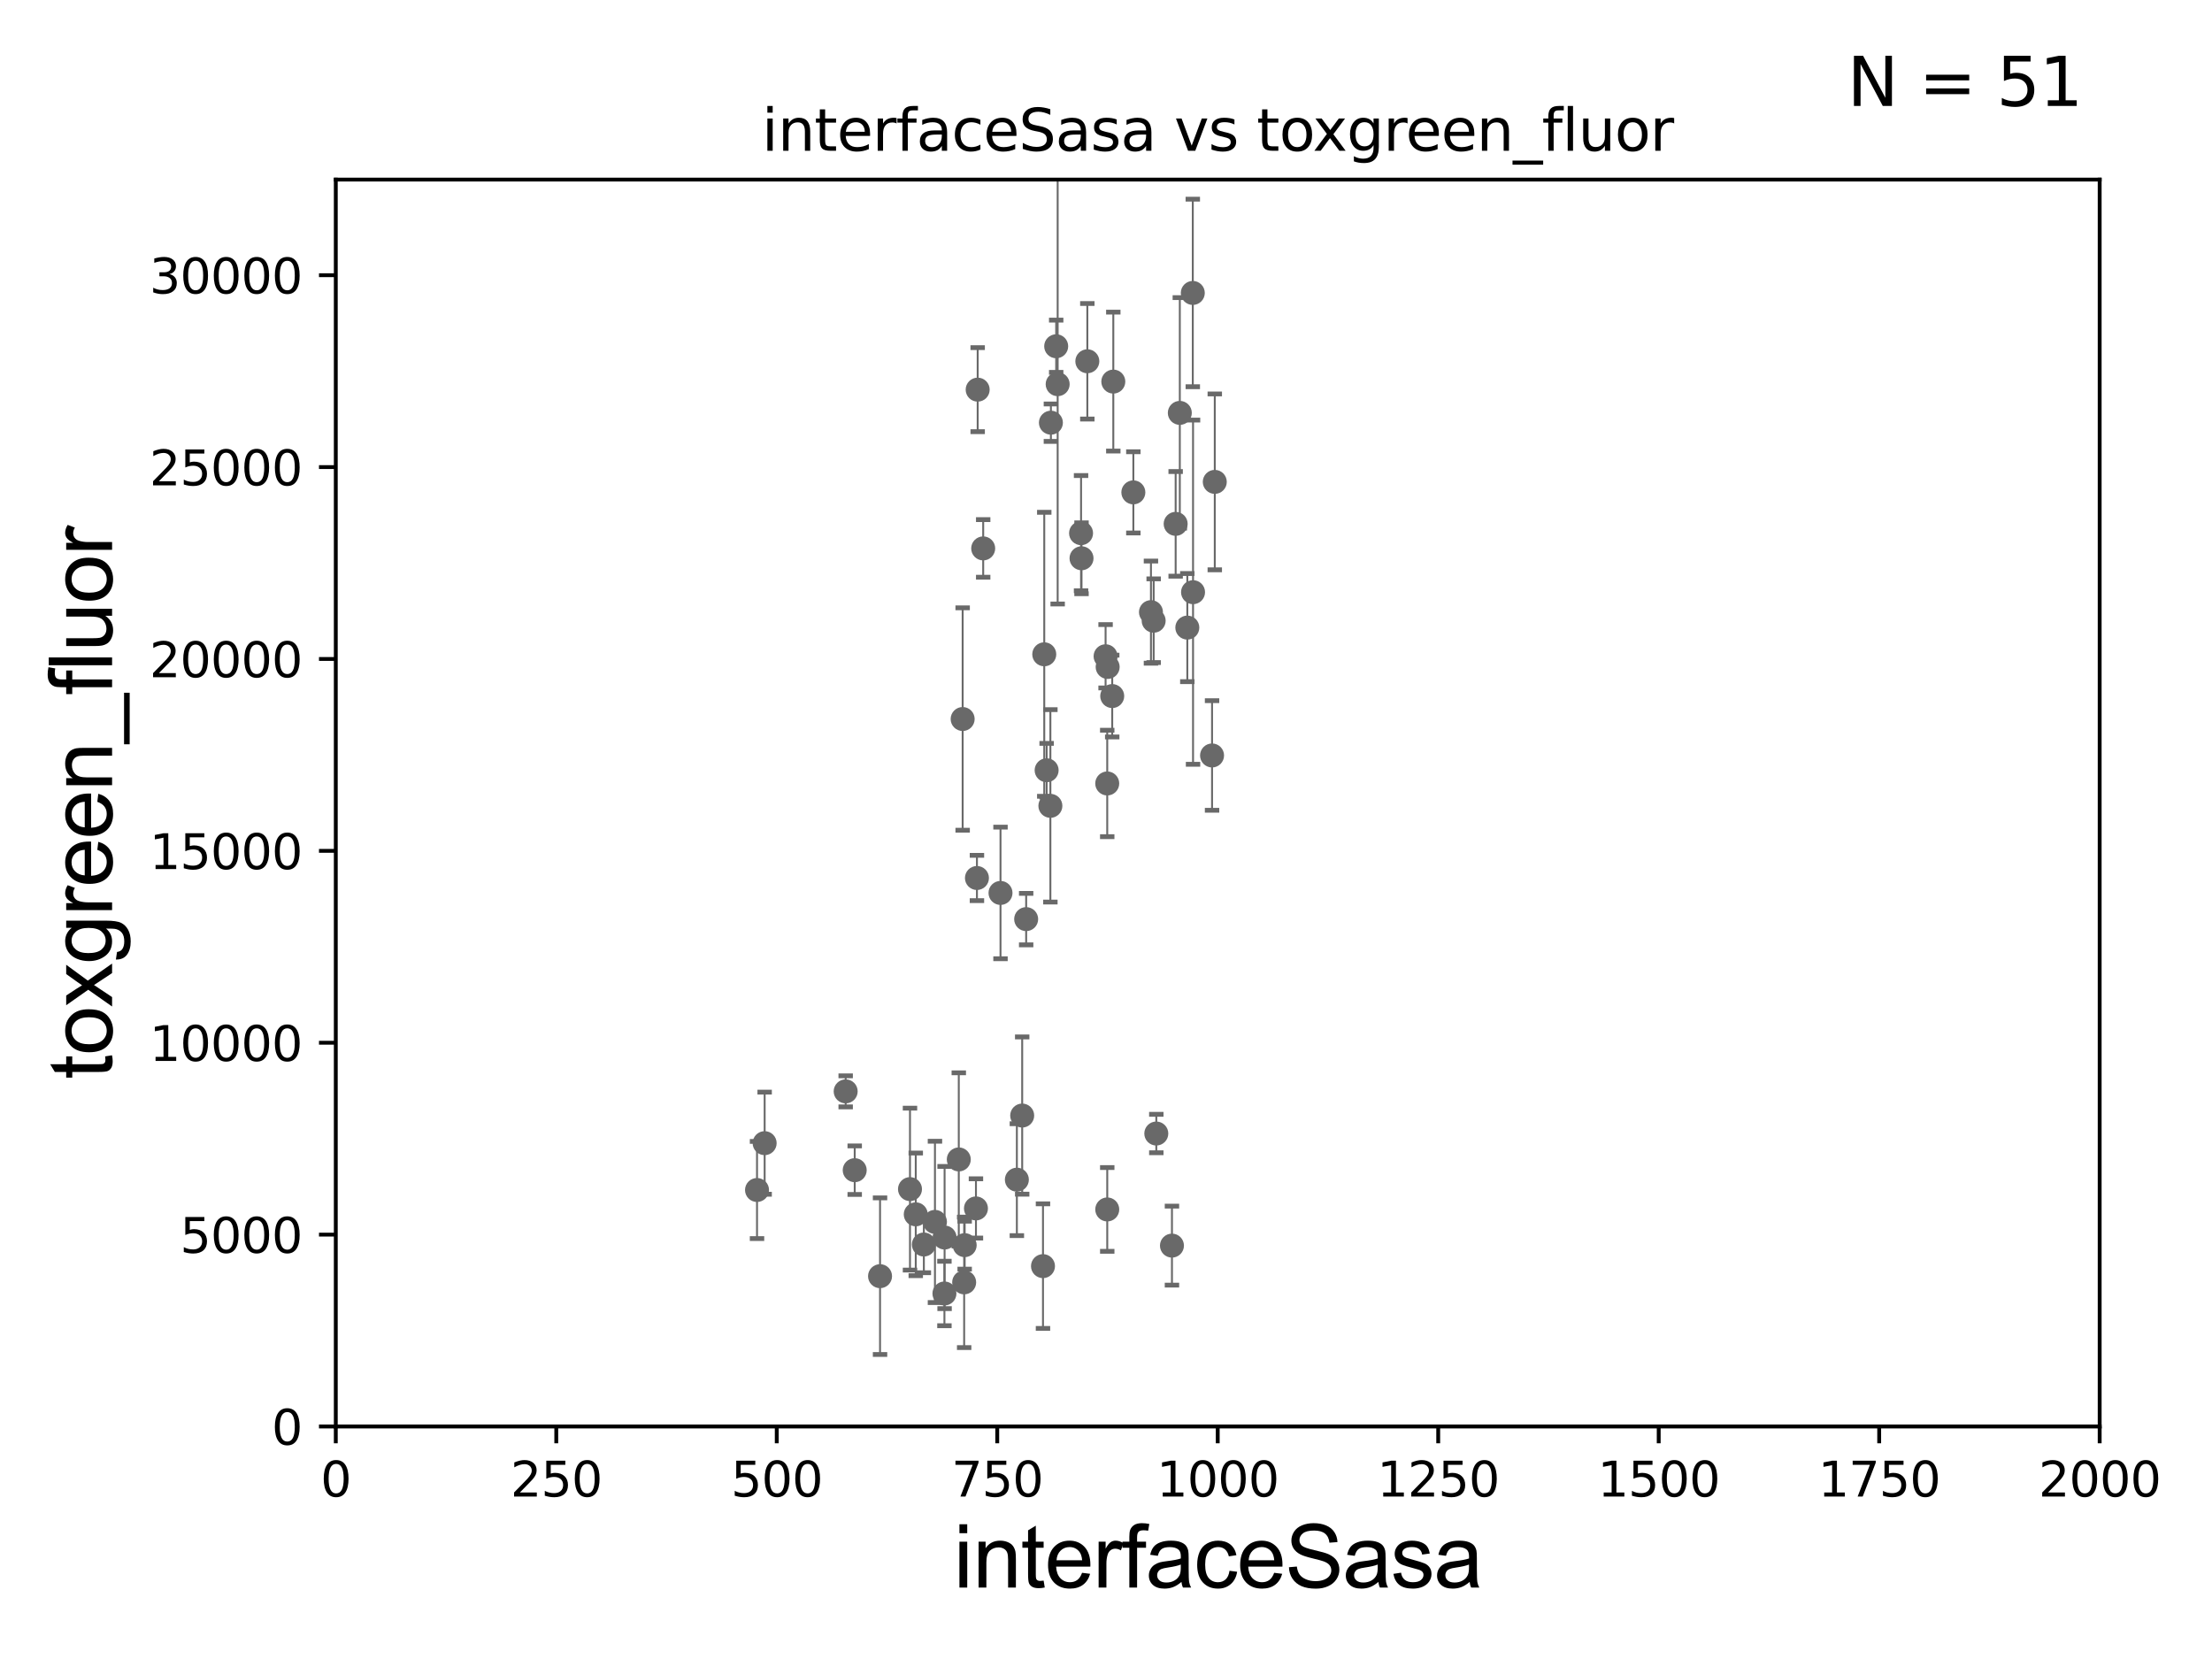 <?xml version="1.0" encoding="utf-8" standalone="no"?>
<!DOCTYPE svg PUBLIC "-//W3C//DTD SVG 1.1//EN"
  "http://www.w3.org/Graphics/SVG/1.1/DTD/svg11.dtd">
<svg xmlns:xlink="http://www.w3.org/1999/xlink" width="460.8pt" height="345.6pt" viewBox="0 0 460.8 345.6" xmlns="http://www.w3.org/2000/svg" version="1.1">
 <defs>
  <style type="text/css">*{stroke-linejoin: round; stroke-linecap: butt}</style>
 </defs>
 <g id="figure_1">
  <g id="patch_1">
   <path d="M 0 345.6 
L 460.8 345.6 
L 460.8 0 
L 0 0 
z
" style="fill: #ffffff"/>
  </g>
  <g id="axes_1">
   <g id="patch_2">
    <path d="M 69.95 297.16 
L 437.4 297.16 
L 437.4 37.411 
L 69.95 37.411 
z
" style="fill: #ffffff"/>
   </g>
   <g id="PathCollection_1">
    <defs>
     <path id="m5db379b0b8" d="M 0 1.118 
C 0.297 1.118 0.581 1 0.791 0.791 
C 1 0.581 1.118 0.297 1.118 0 
C 1.118 -0.297 1 -0.581 0.791 -0.791 
C 0.581 -1 0.297 -1.118 0 -1.118 
C -0.297 -1.118 -0.581 -1 -0.791 -0.791 
C -1 -0.581 -1.118 -0.297 -1.118 0 
C -1.118 0.297 -1 0.581 -0.791 0.791 
C -0.581 1 -0.297 1.118 0 1.118 
z
" style="stroke: #696969"/>
    </defs>
    <g clip-path="url(#pa95c0fb3f4)">
     <use xlink:href="#m5db379b0b8" x="248.533" y="123.364" style="fill: #696969; stroke: #696969"/>
     <use xlink:href="#m5db379b0b8" x="230.656" y="163.209" style="fill: #696969; stroke: #696969"/>
     <use xlink:href="#m5db379b0b8" x="230.66" y="251.949" style="fill: #696969; stroke: #696969"/>
     <use xlink:href="#m5db379b0b8" x="240.879" y="236.135" style="fill: #696969; stroke: #696969"/>
     <use xlink:href="#m5db379b0b8" x="244.14" y="259.484" style="fill: #696969; stroke: #696969"/>
     <use xlink:href="#m5db379b0b8" x="157.701" y="247.898" style="fill: #696969; stroke: #696969"/>
     <use xlink:href="#m5db379b0b8" x="217.274" y="263.759" style="fill: #696969; stroke: #696969"/>
     <use xlink:href="#m5db379b0b8" x="203.309" y="251.738" style="fill: #696969; stroke: #696969"/>
     <use xlink:href="#m5db379b0b8" x="225.301" y="116.298" style="fill: #696969; stroke: #696969"/>
     <use xlink:href="#m5db379b0b8" x="200.852" y="267.138" style="fill: #696969; stroke: #696969"/>
     <use xlink:href="#m5db379b0b8" x="200.959" y="259.387" style="fill: #696969; stroke: #696969"/>
     <use xlink:href="#m5db379b0b8" x="203.667" y="81.17" style="fill: #696969; stroke: #696969"/>
     <use xlink:href="#m5db379b0b8" x="203.514" y="182.903" style="fill: #696969; stroke: #696969"/>
     <use xlink:href="#m5db379b0b8" x="239.765" y="127.518" style="fill: #696969; stroke: #696969"/>
     <use xlink:href="#m5db379b0b8" x="211.832" y="245.747" style="fill: #696969; stroke: #696969"/>
     <use xlink:href="#m5db379b0b8" x="196.742" y="269.457" style="fill: #696969; stroke: #696969"/>
     <use xlink:href="#m5db379b0b8" x="189.568" y="247.715" style="fill: #696969; stroke: #696969"/>
     <use xlink:href="#m5db379b0b8" x="199.733" y="241.531" style="fill: #696969; stroke: #696969"/>
     <use xlink:href="#m5db379b0b8" x="176.169" y="227.352" style="fill: #696969; stroke: #696969"/>
     <use xlink:href="#m5db379b0b8" x="196.775" y="257.799" style="fill: #696969; stroke: #696969"/>
     <use xlink:href="#m5db379b0b8" x="178.052" y="243.772" style="fill: #696969; stroke: #696969"/>
     <use xlink:href="#m5db379b0b8" x="190.769" y="252.97" style="fill: #696969; stroke: #696969"/>
     <use xlink:href="#m5db379b0b8" x="194.769" y="254.54" style="fill: #696969; stroke: #696969"/>
     <use xlink:href="#m5db379b0b8" x="192.456" y="259.255" style="fill: #696969; stroke: #696969"/>
     <use xlink:href="#m5db379b0b8" x="183.329" y="265.851" style="fill: #696969; stroke: #696969"/>
     <use xlink:href="#m5db379b0b8" x="200.538" y="149.784" style="fill: #696969; stroke: #696969"/>
     <use xlink:href="#m5db379b0b8" x="212.941" y="232.39" style="fill: #696969; stroke: #696969"/>
     <use xlink:href="#m5db379b0b8" x="253.061" y="100.384" style="fill: #696969; stroke: #696969"/>
     <use xlink:href="#m5db379b0b8" x="248.481" y="61.025" style="fill: #696969; stroke: #696969"/>
     <use xlink:href="#m5db379b0b8" x="244.911" y="109.13" style="fill: #696969; stroke: #696969"/>
     <use xlink:href="#m5db379b0b8" x="252.494" y="157.377" style="fill: #696969; stroke: #696969"/>
     <use xlink:href="#m5db379b0b8" x="230.314" y="136.713" style="fill: #696969; stroke: #696969"/>
     <use xlink:href="#m5db379b0b8" x="208.424" y="186.015" style="fill: #696969; stroke: #696969"/>
     <use xlink:href="#m5db379b0b8" x="236.098" y="102.569" style="fill: #696969; stroke: #696969"/>
     <use xlink:href="#m5db379b0b8" x="217.538" y="136.304" style="fill: #696969; stroke: #696969"/>
     <use xlink:href="#m5db379b0b8" x="213.768" y="191.469" style="fill: #696969; stroke: #696969"/>
     <use xlink:href="#m5db379b0b8" x="245.777" y="86.012" style="fill: #696969; stroke: #696969"/>
     <use xlink:href="#m5db379b0b8" x="231.696" y="145.002" style="fill: #696969; stroke: #696969"/>
     <use xlink:href="#m5db379b0b8" x="225.205" y="111.069" style="fill: #696969; stroke: #696969"/>
     <use xlink:href="#m5db379b0b8" x="230.746" y="138.941" style="fill: #696969; stroke: #696969"/>
     <use xlink:href="#m5db379b0b8" x="220.024" y="72.132" style="fill: #696969; stroke: #696969"/>
     <use xlink:href="#m5db379b0b8" x="240.329" y="129.307" style="fill: #696969; stroke: #696969"/>
     <use xlink:href="#m5db379b0b8" x="247.34" y="130.739" style="fill: #696969; stroke: #696969"/>
     <use xlink:href="#m5db379b0b8" x="204.817" y="114.242" style="fill: #696969; stroke: #696969"/>
     <use xlink:href="#m5db379b0b8" x="226.511" y="75.259" style="fill: #696969; stroke: #696969"/>
     <use xlink:href="#m5db379b0b8" x="220.331" y="80.034" style="fill: #696969; stroke: #696969"/>
     <use xlink:href="#m5db379b0b8" x="218.922" y="88.052" style="fill: #696969; stroke: #696969"/>
     <use xlink:href="#m5db379b0b8" x="218.813" y="167.873" style="fill: #696969; stroke: #696969"/>
     <use xlink:href="#m5db379b0b8" x="218.032" y="160.457" style="fill: #696969; stroke: #696969"/>
     <use xlink:href="#m5db379b0b8" x="231.922" y="79.492" style="fill: #696969; stroke: #696969"/>
     <use xlink:href="#m5db379b0b8" x="159.29" y="238.142" style="fill: #696969; stroke: #696969"/>
    </g>
   </g>
   <g id="matplotlib.axis_1">
    <g id="xtick_1">
     <g id="line2d_1">
      <defs>
       <path id="ma29df15712" d="M 0 0 
L 0 3.5 
" style="stroke: #000000; stroke-width: 0.8"/>
      </defs>
      <g>
       <use xlink:href="#ma29df15712" x="69.95" y="297.16" style="stroke: #000000; stroke-width: 0.8"/>
      </g>
     </g>
     <g id="text_1">
      <!-- 0 -->
      <g transform="translate(66.769 311.758)scale(0.1 -0.1)">
       <defs>
        <path id="DejaVuSans-30" d="M 2034 4250 
Q 1547 4250 1301 3770 
Q 1056 3291 1056 2328 
Q 1056 1369 1301 889 
Q 1547 409 2034 409 
Q 2525 409 2770 889 
Q 3016 1369 3016 2328 
Q 3016 3291 2770 3770 
Q 2525 4250 2034 4250 
z
M 2034 4750 
Q 2819 4750 3233 4129 
Q 3647 3509 3647 2328 
Q 3647 1150 3233 529 
Q 2819 -91 2034 -91 
Q 1250 -91 836 529 
Q 422 1150 422 2328 
Q 422 3509 836 4129 
Q 1250 4750 2034 4750 
z
" transform="scale(0.016)"/>
       </defs>
       <use xlink:href="#DejaVuSans-30"/>
      </g>
     </g>
    </g>
    <g id="xtick_2">
     <g id="line2d_2">
      <g>
       <use xlink:href="#ma29df15712" x="115.881" y="297.16" style="stroke: #000000; stroke-width: 0.8"/>
      </g>
     </g>
     <g id="text_2">
      <!-- 250 -->
      <g transform="translate(106.338 311.758)scale(0.1 -0.1)">
       <defs>
        <path id="DejaVuSans-32" d="M 1228 531 
L 3431 531 
L 3431 0 
L 469 0 
L 469 531 
Q 828 903 1448 1529 
Q 2069 2156 2228 2338 
Q 2531 2678 2651 2914 
Q 2772 3150 2772 3378 
Q 2772 3750 2511 3984 
Q 2250 4219 1831 4219 
Q 1534 4219 1204 4116 
Q 875 4013 500 3803 
L 500 4441 
Q 881 4594 1212 4672 
Q 1544 4750 1819 4750 
Q 2544 4750 2975 4387 
Q 3406 4025 3406 3419 
Q 3406 3131 3298 2873 
Q 3191 2616 2906 2266 
Q 2828 2175 2409 1742 
Q 1991 1309 1228 531 
z
" transform="scale(0.016)"/>
        <path id="DejaVuSans-35" d="M 691 4666 
L 3169 4666 
L 3169 4134 
L 1269 4134 
L 1269 2991 
Q 1406 3038 1543 3061 
Q 1681 3084 1819 3084 
Q 2600 3084 3056 2656 
Q 3513 2228 3513 1497 
Q 3513 744 3044 326 
Q 2575 -91 1722 -91 
Q 1428 -91 1123 -41 
Q 819 9 494 109 
L 494 744 
Q 775 591 1075 516 
Q 1375 441 1709 441 
Q 2250 441 2565 725 
Q 2881 1009 2881 1497 
Q 2881 1984 2565 2268 
Q 2250 2553 1709 2553 
Q 1456 2553 1204 2497 
Q 953 2441 691 2322 
L 691 4666 
z
" transform="scale(0.016)"/>
       </defs>
       <use xlink:href="#DejaVuSans-32"/>
       <use xlink:href="#DejaVuSans-35" x="63.623"/>
       <use xlink:href="#DejaVuSans-30" x="127.246"/>
      </g>
     </g>
    </g>
    <g id="xtick_3">
     <g id="line2d_3">
      <g>
       <use xlink:href="#ma29df15712" x="161.812" y="297.16" style="stroke: #000000; stroke-width: 0.8"/>
      </g>
     </g>
     <g id="text_3">
      <!-- 500 -->
      <g transform="translate(152.269 311.758)scale(0.1 -0.1)">
       <use xlink:href="#DejaVuSans-35"/>
       <use xlink:href="#DejaVuSans-30" x="63.623"/>
       <use xlink:href="#DejaVuSans-30" x="127.246"/>
      </g>
     </g>
    </g>
    <g id="xtick_4">
     <g id="line2d_4">
      <g>
       <use xlink:href="#ma29df15712" x="207.744" y="297.16" style="stroke: #000000; stroke-width: 0.8"/>
      </g>
     </g>
     <g id="text_4">
      <!-- 750 -->
      <g transform="translate(198.2 311.758)scale(0.1 -0.1)">
       <defs>
        <path id="DejaVuSans-37" d="M 525 4666 
L 3525 4666 
L 3525 4397 
L 1831 0 
L 1172 0 
L 2766 4134 
L 525 4134 
L 525 4666 
z
" transform="scale(0.016)"/>
       </defs>
       <use xlink:href="#DejaVuSans-37"/>
       <use xlink:href="#DejaVuSans-35" x="63.623"/>
       <use xlink:href="#DejaVuSans-30" x="127.246"/>
      </g>
     </g>
    </g>
    <g id="xtick_5">
     <g id="line2d_5">
      <g>
       <use xlink:href="#ma29df15712" x="253.675" y="297.16" style="stroke: #000000; stroke-width: 0.8"/>
      </g>
     </g>
     <g id="text_5">
      <!-- 1000 -->
      <g transform="translate(240.95 311.758)scale(0.1 -0.1)">
       <defs>
        <path id="DejaVuSans-31" d="M 794 531 
L 1825 531 
L 1825 4091 
L 703 3866 
L 703 4441 
L 1819 4666 
L 2450 4666 
L 2450 531 
L 3481 531 
L 3481 0 
L 794 0 
L 794 531 
z
" transform="scale(0.016)"/>
       </defs>
       <use xlink:href="#DejaVuSans-31"/>
       <use xlink:href="#DejaVuSans-30" x="63.623"/>
       <use xlink:href="#DejaVuSans-30" x="127.246"/>
       <use xlink:href="#DejaVuSans-30" x="190.869"/>
      </g>
     </g>
    </g>
    <g id="xtick_6">
     <g id="line2d_6">
      <g>
       <use xlink:href="#ma29df15712" x="299.606" y="297.16" style="stroke: #000000; stroke-width: 0.8"/>
      </g>
     </g>
     <g id="text_6">
      <!-- 1250 -->
      <g transform="translate(286.881 311.758)scale(0.1 -0.1)">
       <use xlink:href="#DejaVuSans-31"/>
       <use xlink:href="#DejaVuSans-32" x="63.623"/>
       <use xlink:href="#DejaVuSans-35" x="127.246"/>
       <use xlink:href="#DejaVuSans-30" x="190.869"/>
      </g>
     </g>
    </g>
    <g id="xtick_7">
     <g id="line2d_7">
      <g>
       <use xlink:href="#ma29df15712" x="345.538" y="297.16" style="stroke: #000000; stroke-width: 0.8"/>
      </g>
     </g>
     <g id="text_7">
      <!-- 1500 -->
      <g transform="translate(332.812 311.758)scale(0.1 -0.1)">
       <use xlink:href="#DejaVuSans-31"/>
       <use xlink:href="#DejaVuSans-35" x="63.623"/>
       <use xlink:href="#DejaVuSans-30" x="127.246"/>
       <use xlink:href="#DejaVuSans-30" x="190.869"/>
      </g>
     </g>
    </g>
    <g id="xtick_8">
     <g id="line2d_8">
      <g>
       <use xlink:href="#ma29df15712" x="391.469" y="297.16" style="stroke: #000000; stroke-width: 0.8"/>
      </g>
     </g>
     <g id="text_8">
      <!-- 1750 -->
      <g transform="translate(378.744 311.758)scale(0.1 -0.1)">
       <use xlink:href="#DejaVuSans-31"/>
       <use xlink:href="#DejaVuSans-37" x="63.623"/>
       <use xlink:href="#DejaVuSans-35" x="127.246"/>
       <use xlink:href="#DejaVuSans-30" x="190.869"/>
      </g>
     </g>
    </g>
    <g id="xtick_9">
     <g id="line2d_9">
      <g>
       <use xlink:href="#ma29df15712" x="437.4" y="297.16" style="stroke: #000000; stroke-width: 0.8"/>
      </g>
     </g>
     <g id="text_9">
      <!-- 2000 -->
      <g transform="translate(424.675 311.758)scale(0.1 -0.1)">
       <use xlink:href="#DejaVuSans-32"/>
       <use xlink:href="#DejaVuSans-30" x="63.623"/>
       <use xlink:href="#DejaVuSans-30" x="127.246"/>
       <use xlink:href="#DejaVuSans-30" x="190.869"/>
      </g>
     </g>
    </g>
    <g id="text_10">
     <!-- interfaceSasa -->
     <g transform="translate(198.646 330.722)scale(0.18 -0.18)">
      <defs>
       <path id="ArialMT-69" d="M 425 3934 
L 425 4581 
L 988 4581 
L 988 3934 
L 425 3934 
z
M 425 0 
L 425 3319 
L 988 3319 
L 988 0 
L 425 0 
z
" transform="scale(0.016)"/>
       <path id="ArialMT-6e" d="M 422 0 
L 422 3319 
L 928 3319 
L 928 2847 
Q 1294 3394 1984 3394 
Q 2284 3394 2536 3286 
Q 2788 3178 2913 3003 
Q 3038 2828 3088 2588 
Q 3119 2431 3119 2041 
L 3119 0 
L 2556 0 
L 2556 2019 
Q 2556 2363 2490 2533 
Q 2425 2703 2258 2804 
Q 2091 2906 1866 2906 
Q 1506 2906 1245 2678 
Q 984 2450 984 1813 
L 984 0 
L 422 0 
z
" transform="scale(0.016)"/>
       <path id="ArialMT-74" d="M 1650 503 
L 1731 6 
Q 1494 -44 1306 -44 
Q 1000 -44 831 53 
Q 663 150 594 308 
Q 525 466 525 972 
L 525 2881 
L 113 2881 
L 113 3319 
L 525 3319 
L 525 4141 
L 1084 4478 
L 1084 3319 
L 1650 3319 
L 1650 2881 
L 1084 2881 
L 1084 941 
Q 1084 700 1114 631 
Q 1144 563 1211 522 
Q 1278 481 1403 481 
Q 1497 481 1650 503 
z
" transform="scale(0.016)"/>
       <path id="ArialMT-65" d="M 2694 1069 
L 3275 997 
Q 3138 488 2766 206 
Q 2394 -75 1816 -75 
Q 1088 -75 661 373 
Q 234 822 234 1631 
Q 234 2469 665 2931 
Q 1097 3394 1784 3394 
Q 2450 3394 2872 2941 
Q 3294 2488 3294 1666 
Q 3294 1616 3291 1516 
L 816 1516 
Q 847 969 1125 678 
Q 1403 388 1819 388 
Q 2128 388 2347 550 
Q 2566 713 2694 1069 
z
M 847 1978 
L 2700 1978 
Q 2663 2397 2488 2606 
Q 2219 2931 1791 2931 
Q 1403 2931 1139 2672 
Q 875 2413 847 1978 
z
" transform="scale(0.016)"/>
       <path id="ArialMT-72" d="M 416 0 
L 416 3319 
L 922 3319 
L 922 2816 
Q 1116 3169 1280 3281 
Q 1444 3394 1641 3394 
Q 1925 3394 2219 3213 
L 2025 2691 
Q 1819 2813 1613 2813 
Q 1428 2813 1281 2702 
Q 1134 2591 1072 2394 
Q 978 2094 978 1738 
L 978 0 
L 416 0 
z
" transform="scale(0.016)"/>
       <path id="ArialMT-66" d="M 556 0 
L 556 2881 
L 59 2881 
L 59 3319 
L 556 3319 
L 556 3672 
Q 556 4006 616 4169 
Q 697 4388 901 4523 
Q 1106 4659 1475 4659 
Q 1713 4659 2000 4603 
L 1916 4113 
Q 1741 4144 1584 4144 
Q 1328 4144 1222 4034 
Q 1116 3925 1116 3625 
L 1116 3319 
L 1763 3319 
L 1763 2881 
L 1116 2881 
L 1116 0 
L 556 0 
z
" transform="scale(0.016)"/>
       <path id="ArialMT-61" d="M 2588 409 
Q 2275 144 1986 34 
Q 1697 -75 1366 -75 
Q 819 -75 525 192 
Q 231 459 231 875 
Q 231 1119 342 1320 
Q 453 1522 633 1644 
Q 813 1766 1038 1828 
Q 1203 1872 1538 1913 
Q 2219 1994 2541 2106 
Q 2544 2222 2544 2253 
Q 2544 2597 2384 2738 
Q 2169 2928 1744 2928 
Q 1347 2928 1158 2789 
Q 969 2650 878 2297 
L 328 2372 
Q 403 2725 575 2942 
Q 747 3159 1072 3276 
Q 1397 3394 1825 3394 
Q 2250 3394 2515 3294 
Q 2781 3194 2906 3042 
Q 3031 2891 3081 2659 
Q 3109 2516 3109 2141 
L 3109 1391 
Q 3109 606 3145 398 
Q 3181 191 3288 0 
L 2700 0 
Q 2613 175 2588 409 
z
M 2541 1666 
Q 2234 1541 1622 1453 
Q 1275 1403 1131 1340 
Q 988 1278 909 1158 
Q 831 1038 831 891 
Q 831 666 1001 516 
Q 1172 366 1500 366 
Q 1825 366 2078 508 
Q 2331 650 2450 897 
Q 2541 1088 2541 1459 
L 2541 1666 
z
" transform="scale(0.016)"/>
       <path id="ArialMT-63" d="M 2588 1216 
L 3141 1144 
Q 3050 572 2676 248 
Q 2303 -75 1759 -75 
Q 1078 -75 664 370 
Q 250 816 250 1647 
Q 250 2184 428 2587 
Q 606 2991 970 3192 
Q 1334 3394 1763 3394 
Q 2303 3394 2647 3120 
Q 2991 2847 3088 2344 
L 2541 2259 
Q 2463 2594 2264 2762 
Q 2066 2931 1784 2931 
Q 1359 2931 1093 2626 
Q 828 2322 828 1663 
Q 828 994 1084 691 
Q 1341 388 1753 388 
Q 2084 388 2306 591 
Q 2528 794 2588 1216 
z
" transform="scale(0.016)"/>
       <path id="ArialMT-53" d="M 288 1472 
L 859 1522 
Q 900 1178 1048 958 
Q 1197 738 1509 602 
Q 1822 466 2213 466 
Q 2559 466 2825 569 
Q 3091 672 3220 851 
Q 3350 1031 3350 1244 
Q 3350 1459 3225 1620 
Q 3100 1781 2813 1891 
Q 2628 1963 1997 2114 
Q 1366 2266 1113 2400 
Q 784 2572 623 2826 
Q 463 3081 463 3397 
Q 463 3744 659 4045 
Q 856 4347 1234 4503 
Q 1613 4659 2075 4659 
Q 2584 4659 2973 4495 
Q 3363 4331 3572 4012 
Q 3781 3694 3797 3291 
L 3216 3247 
Q 3169 3681 2898 3903 
Q 2628 4125 2100 4125 
Q 1550 4125 1298 3923 
Q 1047 3722 1047 3438 
Q 1047 3191 1225 3031 
Q 1400 2872 2139 2705 
Q 2878 2538 3153 2413 
Q 3553 2228 3743 1945 
Q 3934 1663 3934 1294 
Q 3934 928 3725 604 
Q 3516 281 3123 101 
Q 2731 -78 2241 -78 
Q 1619 -78 1198 103 
Q 778 284 539 648 
Q 300 1013 288 1472 
z
" transform="scale(0.016)"/>
       <path id="ArialMT-73" d="M 197 991 
L 753 1078 
Q 800 744 1014 566 
Q 1228 388 1613 388 
Q 2000 388 2187 545 
Q 2375 703 2375 916 
Q 2375 1106 2209 1216 
Q 2094 1291 1634 1406 
Q 1016 1563 777 1677 
Q 538 1791 414 1992 
Q 291 2194 291 2438 
Q 291 2659 392 2848 
Q 494 3038 669 3163 
Q 800 3259 1026 3326 
Q 1253 3394 1513 3394 
Q 1903 3394 2198 3281 
Q 2494 3169 2634 2976 
Q 2775 2784 2828 2463 
L 2278 2388 
Q 2241 2644 2061 2787 
Q 1881 2931 1553 2931 
Q 1166 2931 1000 2803 
Q 834 2675 834 2503 
Q 834 2394 903 2306 
Q 972 2216 1119 2156 
Q 1203 2125 1616 2013 
Q 2213 1853 2448 1751 
Q 2684 1650 2818 1456 
Q 2953 1263 2953 975 
Q 2953 694 2789 445 
Q 2625 197 2315 61 
Q 2006 -75 1616 -75 
Q 969 -75 630 194 
Q 291 463 197 991 
z
" transform="scale(0.016)"/>
      </defs>
      <use xlink:href="#ArialMT-69"/>
      <use xlink:href="#ArialMT-6e" x="22.217"/>
      <use xlink:href="#ArialMT-74" x="77.832"/>
      <use xlink:href="#ArialMT-65" x="105.615"/>
      <use xlink:href="#ArialMT-72" x="161.23"/>
      <use xlink:href="#ArialMT-66" x="194.531"/>
      <use xlink:href="#ArialMT-61" x="222.314"/>
      <use xlink:href="#ArialMT-63" x="277.93"/>
      <use xlink:href="#ArialMT-65" x="327.93"/>
      <use xlink:href="#ArialMT-53" x="383.545"/>
      <use xlink:href="#ArialMT-61" x="450.244"/>
      <use xlink:href="#ArialMT-73" x="505.859"/>
      <use xlink:href="#ArialMT-61" x="555.859"/>
     </g>
    </g>
   </g>
   <g id="matplotlib.axis_2">
    <g id="ytick_1">
     <g id="line2d_10">
      <defs>
       <path id="mccebd2ce71" d="M 0 0 
L -3.5 0 
" style="stroke: #000000; stroke-width: 0.8"/>
      </defs>
      <g>
       <use xlink:href="#mccebd2ce71" x="69.95" y="297.16" style="stroke: #000000; stroke-width: 0.8"/>
      </g>
     </g>
     <g id="text_11">
      <!-- 0 -->
      <g transform="translate(56.587 300.959)scale(0.1 -0.1)">
       <use xlink:href="#DejaVuSans-30"/>
      </g>
     </g>
    </g>
    <g id="ytick_2">
     <g id="line2d_11">
      <g>
       <use xlink:href="#mccebd2ce71" x="69.95" y="257.189" style="stroke: #000000; stroke-width: 0.8"/>
      </g>
     </g>
     <g id="text_12">
      <!-- 5000 -->
      <g transform="translate(37.5 260.988)scale(0.1 -0.1)">
       <use xlink:href="#DejaVuSans-35"/>
       <use xlink:href="#DejaVuSans-30" x="63.623"/>
       <use xlink:href="#DejaVuSans-30" x="127.246"/>
       <use xlink:href="#DejaVuSans-30" x="190.869"/>
      </g>
     </g>
    </g>
    <g id="ytick_3">
     <g id="line2d_12">
      <g>
       <use xlink:href="#mccebd2ce71" x="69.95" y="217.217" style="stroke: #000000; stroke-width: 0.8"/>
      </g>
     </g>
     <g id="text_13">
      <!-- 10000 -->
      <g transform="translate(31.137 221.016)scale(0.1 -0.1)">
       <use xlink:href="#DejaVuSans-31"/>
       <use xlink:href="#DejaVuSans-30" x="63.623"/>
       <use xlink:href="#DejaVuSans-30" x="127.246"/>
       <use xlink:href="#DejaVuSans-30" x="190.869"/>
       <use xlink:href="#DejaVuSans-30" x="254.492"/>
      </g>
     </g>
    </g>
    <g id="ytick_4">
     <g id="line2d_13">
      <g>
       <use xlink:href="#mccebd2ce71" x="69.95" y="177.246" style="stroke: #000000; stroke-width: 0.8"/>
      </g>
     </g>
     <g id="text_14">
      <!-- 15000 -->
      <g transform="translate(31.137 181.045)scale(0.1 -0.1)">
       <use xlink:href="#DejaVuSans-31"/>
       <use xlink:href="#DejaVuSans-35" x="63.623"/>
       <use xlink:href="#DejaVuSans-30" x="127.246"/>
       <use xlink:href="#DejaVuSans-30" x="190.869"/>
       <use xlink:href="#DejaVuSans-30" x="254.492"/>
      </g>
     </g>
    </g>
    <g id="ytick_5">
     <g id="line2d_14">
      <g>
       <use xlink:href="#mccebd2ce71" x="69.95" y="137.274" style="stroke: #000000; stroke-width: 0.8"/>
      </g>
     </g>
     <g id="text_15">
      <!-- 20000 -->
      <g transform="translate(31.137 141.073)scale(0.1 -0.1)">
       <use xlink:href="#DejaVuSans-32"/>
       <use xlink:href="#DejaVuSans-30" x="63.623"/>
       <use xlink:href="#DejaVuSans-30" x="127.246"/>
       <use xlink:href="#DejaVuSans-30" x="190.869"/>
       <use xlink:href="#DejaVuSans-30" x="254.492"/>
      </g>
     </g>
    </g>
    <g id="ytick_6">
     <g id="line2d_15">
      <g>
       <use xlink:href="#mccebd2ce71" x="69.95" y="97.303" style="stroke: #000000; stroke-width: 0.8"/>
      </g>
     </g>
     <g id="text_16">
      <!-- 25000 -->
      <g transform="translate(31.137 101.102)scale(0.1 -0.1)">
       <use xlink:href="#DejaVuSans-32"/>
       <use xlink:href="#DejaVuSans-35" x="63.623"/>
       <use xlink:href="#DejaVuSans-30" x="127.246"/>
       <use xlink:href="#DejaVuSans-30" x="190.869"/>
       <use xlink:href="#DejaVuSans-30" x="254.492"/>
      </g>
     </g>
    </g>
    <g id="ytick_7">
     <g id="line2d_16">
      <g>
       <use xlink:href="#mccebd2ce71" x="69.95" y="57.331" style="stroke: #000000; stroke-width: 0.8"/>
      </g>
     </g>
     <g id="text_17">
      <!-- 30000 -->
      <g transform="translate(31.137 61.13)scale(0.1 -0.1)">
       <defs>
        <path id="DejaVuSans-33" d="M 2597 2516 
Q 3050 2419 3304 2112 
Q 3559 1806 3559 1356 
Q 3559 666 3084 287 
Q 2609 -91 1734 -91 
Q 1441 -91 1130 -33 
Q 819 25 488 141 
L 488 750 
Q 750 597 1062 519 
Q 1375 441 1716 441 
Q 2309 441 2620 675 
Q 2931 909 2931 1356 
Q 2931 1769 2642 2001 
Q 2353 2234 1838 2234 
L 1294 2234 
L 1294 2753 
L 1863 2753 
Q 2328 2753 2575 2939 
Q 2822 3125 2822 3475 
Q 2822 3834 2567 4026 
Q 2313 4219 1838 4219 
Q 1578 4219 1281 4162 
Q 984 4106 628 3988 
L 628 4550 
Q 988 4650 1302 4700 
Q 1616 4750 1894 4750 
Q 2613 4750 3031 4423 
Q 3450 4097 3450 3541 
Q 3450 3153 3228 2886 
Q 3006 2619 2597 2516 
z
" transform="scale(0.016)"/>
       </defs>
       <use xlink:href="#DejaVuSans-33"/>
       <use xlink:href="#DejaVuSans-30" x="63.623"/>
       <use xlink:href="#DejaVuSans-30" x="127.246"/>
       <use xlink:href="#DejaVuSans-30" x="190.869"/>
       <use xlink:href="#DejaVuSans-30" x="254.492"/>
      </g>
     </g>
    </g>
    <g id="text_18">
     <!-- toxgreen_fluor -->
     <g transform="translate(23.349 224.818)rotate(-90)scale(0.18 -0.18)">
      <defs>
       <path id="ArialMT-6f" d="M 213 1659 
Q 213 2581 725 3025 
Q 1153 3394 1769 3394 
Q 2453 3394 2887 2945 
Q 3322 2497 3322 1706 
Q 3322 1066 3130 698 
Q 2938 331 2570 128 
Q 2203 -75 1769 -75 
Q 1072 -75 642 372 
Q 213 819 213 1659 
z
M 791 1659 
Q 791 1022 1069 705 
Q 1347 388 1769 388 
Q 2188 388 2466 706 
Q 2744 1025 2744 1678 
Q 2744 2294 2464 2611 
Q 2184 2928 1769 2928 
Q 1347 2928 1069 2612 
Q 791 2297 791 1659 
z
" transform="scale(0.016)"/>
       <path id="ArialMT-78" d="M 47 0 
L 1259 1725 
L 138 3319 
L 841 3319 
L 1350 2541 
Q 1494 2319 1581 2169 
Q 1719 2375 1834 2534 
L 2394 3319 
L 3066 3319 
L 1919 1756 
L 3153 0 
L 2463 0 
L 1781 1031 
L 1600 1309 
L 728 0 
L 47 0 
z
" transform="scale(0.016)"/>
       <path id="ArialMT-67" d="M 319 -275 
L 866 -356 
Q 900 -609 1056 -725 
Q 1266 -881 1628 -881 
Q 2019 -881 2231 -725 
Q 2444 -569 2519 -288 
Q 2563 -116 2559 434 
Q 2191 0 1641 0 
Q 956 0 581 494 
Q 206 988 206 1678 
Q 206 2153 378 2554 
Q 550 2956 876 3175 
Q 1203 3394 1644 3394 
Q 2231 3394 2613 2919 
L 2613 3319 
L 3131 3319 
L 3131 450 
Q 3131 -325 2973 -648 
Q 2816 -972 2473 -1159 
Q 2131 -1347 1631 -1347 
Q 1038 -1347 672 -1080 
Q 306 -813 319 -275 
z
M 784 1719 
Q 784 1066 1043 766 
Q 1303 466 1694 466 
Q 2081 466 2343 764 
Q 2606 1063 2606 1700 
Q 2606 2309 2336 2618 
Q 2066 2928 1684 2928 
Q 1309 2928 1046 2623 
Q 784 2319 784 1719 
z
" transform="scale(0.016)"/>
       <path id="ArialMT-5f" d="M -97 -1272 
L -97 -866 
L 3631 -866 
L 3631 -1272 
L -97 -1272 
z
" transform="scale(0.016)"/>
       <path id="ArialMT-6c" d="M 409 0 
L 409 4581 
L 972 4581 
L 972 0 
L 409 0 
z
" transform="scale(0.016)"/>
       <path id="ArialMT-75" d="M 2597 0 
L 2597 488 
Q 2209 -75 1544 -75 
Q 1250 -75 995 37 
Q 741 150 617 320 
Q 494 491 444 738 
Q 409 903 409 1263 
L 409 3319 
L 972 3319 
L 972 1478 
Q 972 1038 1006 884 
Q 1059 663 1231 536 
Q 1403 409 1656 409 
Q 1909 409 2131 539 
Q 2353 669 2445 892 
Q 2538 1116 2538 1541 
L 2538 3319 
L 3100 3319 
L 3100 0 
L 2597 0 
z
" transform="scale(0.016)"/>
      </defs>
      <use xlink:href="#ArialMT-74"/>
      <use xlink:href="#ArialMT-6f" x="27.783"/>
      <use xlink:href="#ArialMT-78" x="83.398"/>
      <use xlink:href="#ArialMT-67" x="133.398"/>
      <use xlink:href="#ArialMT-72" x="189.014"/>
      <use xlink:href="#ArialMT-65" x="222.314"/>
      <use xlink:href="#ArialMT-65" x="277.93"/>
      <use xlink:href="#ArialMT-6e" x="333.545"/>
      <use xlink:href="#ArialMT-5f" x="389.16"/>
      <use xlink:href="#ArialMT-66" x="444.775"/>
      <use xlink:href="#ArialMT-6c" x="472.559"/>
      <use xlink:href="#ArialMT-75" x="494.775"/>
      <use xlink:href="#ArialMT-6f" x="550.391"/>
      <use xlink:href="#ArialMT-72" x="606.006"/>
     </g>
    </g>
   </g>
   <g id="LineCollection_1">
    <path d="M 248.533 159.217 
L 248.533 87.512 
" clip-path="url(#pa95c0fb3f4)" style="fill: none; stroke: #696969; stroke-width: 0.4"/>
    <path d="M 230.656 174.294 
L 230.656 152.123 
" clip-path="url(#pa95c0fb3f4)" style="fill: none; stroke: #696969; stroke-width: 0.4"/>
    <path d="M 230.66 260.671 
L 230.66 243.226 
" clip-path="url(#pa95c0fb3f4)" style="fill: none; stroke: #696969; stroke-width: 0.4"/>
    <path d="M 240.879 240.139 
L 240.879 232.132 
" clip-path="url(#pa95c0fb3f4)" style="fill: none; stroke: #696969; stroke-width: 0.4"/>
    <path d="M 244.14 267.709 
L 244.14 251.259 
" clip-path="url(#pa95c0fb3f4)" style="fill: none; stroke: #696969; stroke-width: 0.4"/>
    <path d="M 157.701 258.019 
L 157.701 237.777 
" clip-path="url(#pa95c0fb3f4)" style="fill: none; stroke: #696969; stroke-width: 0.4"/>
    <path d="M 217.274 276.735 
L 217.274 250.783 
" clip-path="url(#pa95c0fb3f4)" style="fill: none; stroke: #696969; stroke-width: 0.4"/>
    <path d="M 203.309 257.912 
L 203.309 245.564 
" clip-path="url(#pa95c0fb3f4)" style="fill: none; stroke: #696969; stroke-width: 0.4"/>
    <path d="M 225.301 123.682 
L 225.301 108.915 
" clip-path="url(#pa95c0fb3f4)" style="fill: none; stroke: #696969; stroke-width: 0.4"/>
    <path d="M 200.852 280.726 
L 200.852 253.55 
" clip-path="url(#pa95c0fb3f4)" style="fill: none; stroke: #696969; stroke-width: 0.4"/>
    <path d="M 200.959 264.382 
L 200.959 254.393 
" clip-path="url(#pa95c0fb3f4)" style="fill: none; stroke: #696969; stroke-width: 0.4"/>
    <path d="M 203.667 89.924 
L 203.667 72.416 
" clip-path="url(#pa95c0fb3f4)" style="fill: none; stroke: #696969; stroke-width: 0.4"/>
    <path d="M 203.514 187.623 
L 203.514 178.184 
" clip-path="url(#pa95c0fb3f4)" style="fill: none; stroke: #696969; stroke-width: 0.4"/>
    <path d="M 239.765 138.156 
L 239.765 116.88 
" clip-path="url(#pa95c0fb3f4)" style="fill: none; stroke: #696969; stroke-width: 0.4"/>
    <path d="M 211.832 257.403 
L 211.832 234.092 
" clip-path="url(#pa95c0fb3f4)" style="fill: none; stroke: #696969; stroke-width: 0.4"/>
    <path d="M 196.742 276.171 
L 196.742 262.743 
" clip-path="url(#pa95c0fb3f4)" style="fill: none; stroke: #696969; stroke-width: 0.4"/>
    <path d="M 189.568 264.578 
L 189.568 230.851 
" clip-path="url(#pa95c0fb3f4)" style="fill: none; stroke: #696969; stroke-width: 0.4"/>
    <path d="M 199.733 259.576 
L 199.733 223.487 
" clip-path="url(#pa95c0fb3f4)" style="fill: none; stroke: #696969; stroke-width: 0.4"/>
    <path d="M 176.169 230.586 
L 176.169 224.118 
" clip-path="url(#pa95c0fb3f4)" style="fill: none; stroke: #696969; stroke-width: 0.4"/>
    <path d="M 196.775 272.61 
L 196.775 242.988 
" clip-path="url(#pa95c0fb3f4)" style="fill: none; stroke: #696969; stroke-width: 0.4"/>
    <path d="M 178.052 248.83 
L 178.052 238.714 
" clip-path="url(#pa95c0fb3f4)" style="fill: none; stroke: #696969; stroke-width: 0.4"/>
    <path d="M 190.769 265.743 
L 190.769 240.198 
" clip-path="url(#pa95c0fb3f4)" style="fill: none; stroke: #696969; stroke-width: 0.4"/>
    <path d="M 194.769 271.342 
L 194.769 237.738 
" clip-path="url(#pa95c0fb3f4)" style="fill: none; stroke: #696969; stroke-width: 0.4"/>
    <path d="M 192.456 265.135 
L 192.456 253.376 
" clip-path="url(#pa95c0fb3f4)" style="fill: none; stroke: #696969; stroke-width: 0.4"/>
    <path d="M 183.329 282.161 
L 183.329 249.541 
" clip-path="url(#pa95c0fb3f4)" style="fill: none; stroke: #696969; stroke-width: 0.4"/>
    <path d="M 200.538 172.947 
L 200.538 126.62 
" clip-path="url(#pa95c0fb3f4)" style="fill: none; stroke: #696969; stroke-width: 0.4"/>
    <path d="M 212.941 248.77 
L 212.941 216.01 
" clip-path="url(#pa95c0fb3f4)" style="fill: none; stroke: #696969; stroke-width: 0.4"/>
    <path d="M 253.061 118.701 
L 253.061 82.066 
" clip-path="url(#pa95c0fb3f4)" style="fill: none; stroke: #696969; stroke-width: 0.4"/>
    <path d="M 248.481 80.559 
L 248.481 41.49 
" clip-path="url(#pa95c0fb3f4)" style="fill: none; stroke: #696969; stroke-width: 0.4"/>
    <path d="M 244.911 120.028 
L 244.911 98.232 
" clip-path="url(#pa95c0fb3f4)" style="fill: none; stroke: #696969; stroke-width: 0.4"/>
    <path d="M 252.494 168.79 
L 252.494 145.963 
" clip-path="url(#pa95c0fb3f4)" style="fill: none; stroke: #696969; stroke-width: 0.4"/>
    <path d="M 230.314 143.312 
L 230.314 130.115 
" clip-path="url(#pa95c0fb3f4)" style="fill: none; stroke: #696969; stroke-width: 0.4"/>
    <path d="M 208.424 199.726 
L 208.424 172.305 
" clip-path="url(#pa95c0fb3f4)" style="fill: none; stroke: #696969; stroke-width: 0.4"/>
    <path d="M 236.098 111.032 
L 236.098 94.106 
" clip-path="url(#pa95c0fb3f4)" style="fill: none; stroke: #696969; stroke-width: 0.4"/>
    <path d="M 217.538 165.885 
L 217.538 106.723 
" clip-path="url(#pa95c0fb3f4)" style="fill: none; stroke: #696969; stroke-width: 0.4"/>
    <path d="M 213.768 196.831 
L 213.768 186.107 
" clip-path="url(#pa95c0fb3f4)" style="fill: none; stroke: #696969; stroke-width: 0.4"/>
    <path d="M 245.777 110.025 
L 245.777 61.999 
" clip-path="url(#pa95c0fb3f4)" style="fill: none; stroke: #696969; stroke-width: 0.4"/>
    <path d="M 231.696 153.521 
L 231.696 136.483 
" clip-path="url(#pa95c0fb3f4)" style="fill: none; stroke: #696969; stroke-width: 0.4"/>
    <path d="M 225.205 123.073 
L 225.205 99.065 
" clip-path="url(#pa95c0fb3f4)" style="fill: none; stroke: #696969; stroke-width: 0.4"/>
    <path d="M 230.746 139.487 
L 230.746 138.395 
" clip-path="url(#pa95c0fb3f4)" style="fill: none; stroke: #696969; stroke-width: 0.4"/>
    <path d="M 220.024 77.576 
L 220.024 66.687 
" clip-path="url(#pa95c0fb3f4)" style="fill: none; stroke: #696969; stroke-width: 0.4"/>
    <path d="M 240.329 138.029 
L 240.329 120.585 
" clip-path="url(#pa95c0fb3f4)" style="fill: none; stroke: #696969; stroke-width: 0.4"/>
    <path d="M 247.34 142.001 
L 247.34 119.476 
" clip-path="url(#pa95c0fb3f4)" style="fill: none; stroke: #696969; stroke-width: 0.4"/>
    <path d="M 204.817 120.241 
L 204.817 108.244 
" clip-path="url(#pa95c0fb3f4)" style="fill: none; stroke: #696969; stroke-width: 0.4"/>
    <path d="M 226.511 87.292 
L 226.511 63.225 
" clip-path="url(#pa95c0fb3f4)" style="fill: none; stroke: #696969; stroke-width: 0.4"/>
    <path d="M 220.331 125.819 
L 220.331 34.25 
" clip-path="url(#pa95c0fb3f4)" style="fill: none; stroke: #696969; stroke-width: 0.4"/>
    <path d="M 218.922 91.951 
L 218.922 84.153 
" clip-path="url(#pa95c0fb3f4)" style="fill: none; stroke: #696969; stroke-width: 0.4"/>
    <path d="M 218.813 187.917 
L 218.813 147.829 
" clip-path="url(#pa95c0fb3f4)" style="fill: none; stroke: #696969; stroke-width: 0.4"/>
    <path d="M 218.032 166.057 
L 218.032 154.857 
" clip-path="url(#pa95c0fb3f4)" style="fill: none; stroke: #696969; stroke-width: 0.4"/>
    <path d="M 231.922 93.96 
L 231.922 65.023 
" clip-path="url(#pa95c0fb3f4)" style="fill: none; stroke: #696969; stroke-width: 0.4"/>
    <path d="M 159.29 248.781 
L 159.29 227.503 
" clip-path="url(#pa95c0fb3f4)" style="fill: none; stroke: #696969; stroke-width: 0.4"/>
   </g>
   <g id="line2d_17">
    <defs>
     <path id="mf265e6bbb0" d="M 1.5 0 
L -1.5 -0 
" style="stroke: #696969"/>
    </defs>
    <g clip-path="url(#pa95c0fb3f4)">
     <use xlink:href="#mf265e6bbb0" x="248.533" y="159.217" style="fill: #696969; stroke: #696969"/>
     <use xlink:href="#mf265e6bbb0" x="230.656" y="174.294" style="fill: #696969; stroke: #696969"/>
     <use xlink:href="#mf265e6bbb0" x="230.66" y="260.671" style="fill: #696969; stroke: #696969"/>
     <use xlink:href="#mf265e6bbb0" x="240.879" y="240.139" style="fill: #696969; stroke: #696969"/>
     <use xlink:href="#mf265e6bbb0" x="244.14" y="267.709" style="fill: #696969; stroke: #696969"/>
     <use xlink:href="#mf265e6bbb0" x="157.701" y="258.019" style="fill: #696969; stroke: #696969"/>
     <use xlink:href="#mf265e6bbb0" x="217.274" y="276.735" style="fill: #696969; stroke: #696969"/>
     <use xlink:href="#mf265e6bbb0" x="203.309" y="257.912" style="fill: #696969; stroke: #696969"/>
     <use xlink:href="#mf265e6bbb0" x="225.301" y="123.682" style="fill: #696969; stroke: #696969"/>
     <use xlink:href="#mf265e6bbb0" x="200.852" y="280.726" style="fill: #696969; stroke: #696969"/>
     <use xlink:href="#mf265e6bbb0" x="200.959" y="264.382" style="fill: #696969; stroke: #696969"/>
     <use xlink:href="#mf265e6bbb0" x="203.667" y="89.924" style="fill: #696969; stroke: #696969"/>
     <use xlink:href="#mf265e6bbb0" x="203.514" y="187.623" style="fill: #696969; stroke: #696969"/>
     <use xlink:href="#mf265e6bbb0" x="239.765" y="138.156" style="fill: #696969; stroke: #696969"/>
     <use xlink:href="#mf265e6bbb0" x="211.832" y="257.403" style="fill: #696969; stroke: #696969"/>
     <use xlink:href="#mf265e6bbb0" x="196.742" y="276.171" style="fill: #696969; stroke: #696969"/>
     <use xlink:href="#mf265e6bbb0" x="189.568" y="264.578" style="fill: #696969; stroke: #696969"/>
     <use xlink:href="#mf265e6bbb0" x="199.733" y="259.576" style="fill: #696969; stroke: #696969"/>
     <use xlink:href="#mf265e6bbb0" x="176.169" y="230.586" style="fill: #696969; stroke: #696969"/>
     <use xlink:href="#mf265e6bbb0" x="196.775" y="272.61" style="fill: #696969; stroke: #696969"/>
     <use xlink:href="#mf265e6bbb0" x="178.052" y="248.83" style="fill: #696969; stroke: #696969"/>
     <use xlink:href="#mf265e6bbb0" x="190.769" y="265.743" style="fill: #696969; stroke: #696969"/>
     <use xlink:href="#mf265e6bbb0" x="194.769" y="271.342" style="fill: #696969; stroke: #696969"/>
     <use xlink:href="#mf265e6bbb0" x="192.456" y="265.135" style="fill: #696969; stroke: #696969"/>
     <use xlink:href="#mf265e6bbb0" x="183.329" y="282.161" style="fill: #696969; stroke: #696969"/>
     <use xlink:href="#mf265e6bbb0" x="200.538" y="172.947" style="fill: #696969; stroke: #696969"/>
     <use xlink:href="#mf265e6bbb0" x="212.941" y="248.77" style="fill: #696969; stroke: #696969"/>
     <use xlink:href="#mf265e6bbb0" x="253.061" y="118.701" style="fill: #696969; stroke: #696969"/>
     <use xlink:href="#mf265e6bbb0" x="248.481" y="80.559" style="fill: #696969; stroke: #696969"/>
     <use xlink:href="#mf265e6bbb0" x="244.911" y="120.028" style="fill: #696969; stroke: #696969"/>
     <use xlink:href="#mf265e6bbb0" x="252.494" y="168.79" style="fill: #696969; stroke: #696969"/>
     <use xlink:href="#mf265e6bbb0" x="230.314" y="143.312" style="fill: #696969; stroke: #696969"/>
     <use xlink:href="#mf265e6bbb0" x="208.424" y="199.726" style="fill: #696969; stroke: #696969"/>
     <use xlink:href="#mf265e6bbb0" x="236.098" y="111.032" style="fill: #696969; stroke: #696969"/>
     <use xlink:href="#mf265e6bbb0" x="217.538" y="165.885" style="fill: #696969; stroke: #696969"/>
     <use xlink:href="#mf265e6bbb0" x="213.768" y="196.831" style="fill: #696969; stroke: #696969"/>
     <use xlink:href="#mf265e6bbb0" x="245.777" y="110.025" style="fill: #696969; stroke: #696969"/>
     <use xlink:href="#mf265e6bbb0" x="231.696" y="153.521" style="fill: #696969; stroke: #696969"/>
     <use xlink:href="#mf265e6bbb0" x="225.205" y="123.073" style="fill: #696969; stroke: #696969"/>
     <use xlink:href="#mf265e6bbb0" x="230.746" y="139.487" style="fill: #696969; stroke: #696969"/>
     <use xlink:href="#mf265e6bbb0" x="220.024" y="77.576" style="fill: #696969; stroke: #696969"/>
     <use xlink:href="#mf265e6bbb0" x="240.329" y="138.029" style="fill: #696969; stroke: #696969"/>
     <use xlink:href="#mf265e6bbb0" x="247.34" y="142.001" style="fill: #696969; stroke: #696969"/>
     <use xlink:href="#mf265e6bbb0" x="204.817" y="120.241" style="fill: #696969; stroke: #696969"/>
     <use xlink:href="#mf265e6bbb0" x="226.511" y="87.292" style="fill: #696969; stroke: #696969"/>
     <use xlink:href="#mf265e6bbb0" x="220.331" y="125.819" style="fill: #696969; stroke: #696969"/>
     <use xlink:href="#mf265e6bbb0" x="218.922" y="91.951" style="fill: #696969; stroke: #696969"/>
     <use xlink:href="#mf265e6bbb0" x="218.813" y="187.917" style="fill: #696969; stroke: #696969"/>
     <use xlink:href="#mf265e6bbb0" x="218.032" y="166.057" style="fill: #696969; stroke: #696969"/>
     <use xlink:href="#mf265e6bbb0" x="231.922" y="93.96" style="fill: #696969; stroke: #696969"/>
     <use xlink:href="#mf265e6bbb0" x="159.29" y="248.781" style="fill: #696969; stroke: #696969"/>
    </g>
   </g>
   <g id="line2d_18">
    <g clip-path="url(#pa95c0fb3f4)">
     <use xlink:href="#mf265e6bbb0" x="248.533" y="87.512" style="fill: #696969; stroke: #696969"/>
     <use xlink:href="#mf265e6bbb0" x="230.656" y="152.123" style="fill: #696969; stroke: #696969"/>
     <use xlink:href="#mf265e6bbb0" x="230.66" y="243.226" style="fill: #696969; stroke: #696969"/>
     <use xlink:href="#mf265e6bbb0" x="240.879" y="232.132" style="fill: #696969; stroke: #696969"/>
     <use xlink:href="#mf265e6bbb0" x="244.14" y="251.259" style="fill: #696969; stroke: #696969"/>
     <use xlink:href="#mf265e6bbb0" x="157.701" y="237.777" style="fill: #696969; stroke: #696969"/>
     <use xlink:href="#mf265e6bbb0" x="217.274" y="250.783" style="fill: #696969; stroke: #696969"/>
     <use xlink:href="#mf265e6bbb0" x="203.309" y="245.564" style="fill: #696969; stroke: #696969"/>
     <use xlink:href="#mf265e6bbb0" x="225.301" y="108.915" style="fill: #696969; stroke: #696969"/>
     <use xlink:href="#mf265e6bbb0" x="200.852" y="253.55" style="fill: #696969; stroke: #696969"/>
     <use xlink:href="#mf265e6bbb0" x="200.959" y="254.393" style="fill: #696969; stroke: #696969"/>
     <use xlink:href="#mf265e6bbb0" x="203.667" y="72.416" style="fill: #696969; stroke: #696969"/>
     <use xlink:href="#mf265e6bbb0" x="203.514" y="178.184" style="fill: #696969; stroke: #696969"/>
     <use xlink:href="#mf265e6bbb0" x="239.765" y="116.88" style="fill: #696969; stroke: #696969"/>
     <use xlink:href="#mf265e6bbb0" x="211.832" y="234.092" style="fill: #696969; stroke: #696969"/>
     <use xlink:href="#mf265e6bbb0" x="196.742" y="262.743" style="fill: #696969; stroke: #696969"/>
     <use xlink:href="#mf265e6bbb0" x="189.568" y="230.851" style="fill: #696969; stroke: #696969"/>
     <use xlink:href="#mf265e6bbb0" x="199.733" y="223.487" style="fill: #696969; stroke: #696969"/>
     <use xlink:href="#mf265e6bbb0" x="176.169" y="224.118" style="fill: #696969; stroke: #696969"/>
     <use xlink:href="#mf265e6bbb0" x="196.775" y="242.988" style="fill: #696969; stroke: #696969"/>
     <use xlink:href="#mf265e6bbb0" x="178.052" y="238.714" style="fill: #696969; stroke: #696969"/>
     <use xlink:href="#mf265e6bbb0" x="190.769" y="240.198" style="fill: #696969; stroke: #696969"/>
     <use xlink:href="#mf265e6bbb0" x="194.769" y="237.738" style="fill: #696969; stroke: #696969"/>
     <use xlink:href="#mf265e6bbb0" x="192.456" y="253.376" style="fill: #696969; stroke: #696969"/>
     <use xlink:href="#mf265e6bbb0" x="183.329" y="249.541" style="fill: #696969; stroke: #696969"/>
     <use xlink:href="#mf265e6bbb0" x="200.538" y="126.62" style="fill: #696969; stroke: #696969"/>
     <use xlink:href="#mf265e6bbb0" x="212.941" y="216.01" style="fill: #696969; stroke: #696969"/>
     <use xlink:href="#mf265e6bbb0" x="253.061" y="82.066" style="fill: #696969; stroke: #696969"/>
     <use xlink:href="#mf265e6bbb0" x="248.481" y="41.49" style="fill: #696969; stroke: #696969"/>
     <use xlink:href="#mf265e6bbb0" x="244.911" y="98.232" style="fill: #696969; stroke: #696969"/>
     <use xlink:href="#mf265e6bbb0" x="252.494" y="145.963" style="fill: #696969; stroke: #696969"/>
     <use xlink:href="#mf265e6bbb0" x="230.314" y="130.115" style="fill: #696969; stroke: #696969"/>
     <use xlink:href="#mf265e6bbb0" x="208.424" y="172.305" style="fill: #696969; stroke: #696969"/>
     <use xlink:href="#mf265e6bbb0" x="236.098" y="94.106" style="fill: #696969; stroke: #696969"/>
     <use xlink:href="#mf265e6bbb0" x="217.538" y="106.723" style="fill: #696969; stroke: #696969"/>
     <use xlink:href="#mf265e6bbb0" x="213.768" y="186.107" style="fill: #696969; stroke: #696969"/>
     <use xlink:href="#mf265e6bbb0" x="245.777" y="61.999" style="fill: #696969; stroke: #696969"/>
     <use xlink:href="#mf265e6bbb0" x="231.696" y="136.483" style="fill: #696969; stroke: #696969"/>
     <use xlink:href="#mf265e6bbb0" x="225.205" y="99.065" style="fill: #696969; stroke: #696969"/>
     <use xlink:href="#mf265e6bbb0" x="230.746" y="138.395" style="fill: #696969; stroke: #696969"/>
     <use xlink:href="#mf265e6bbb0" x="220.024" y="66.687" style="fill: #696969; stroke: #696969"/>
     <use xlink:href="#mf265e6bbb0" x="240.329" y="120.585" style="fill: #696969; stroke: #696969"/>
     <use xlink:href="#mf265e6bbb0" x="247.34" y="119.476" style="fill: #696969; stroke: #696969"/>
     <use xlink:href="#mf265e6bbb0" x="204.817" y="108.244" style="fill: #696969; stroke: #696969"/>
     <use xlink:href="#mf265e6bbb0" x="226.511" y="63.225" style="fill: #696969; stroke: #696969"/>
     <use xlink:href="#mf265e6bbb0" x="220.331" y="34.25" style="fill: #696969; stroke: #696969"/>
     <use xlink:href="#mf265e6bbb0" x="218.922" y="84.153" style="fill: #696969; stroke: #696969"/>
     <use xlink:href="#mf265e6bbb0" x="218.813" y="147.829" style="fill: #696969; stroke: #696969"/>
     <use xlink:href="#mf265e6bbb0" x="218.032" y="154.857" style="fill: #696969; stroke: #696969"/>
     <use xlink:href="#mf265e6bbb0" x="231.922" y="65.023" style="fill: #696969; stroke: #696969"/>
     <use xlink:href="#mf265e6bbb0" x="159.29" y="227.503" style="fill: #696969; stroke: #696969"/>
    </g>
   </g>
   <g id="line2d_19">
    <defs>
     <path id="mcb45ef6846" d="M 0 2 
C 0.53 2 1.039 1.789 1.414 1.414 
C 1.789 1.039 2 0.53 2 0 
C 2 -0.53 1.789 -1.039 1.414 -1.414 
C 1.039 -1.789 0.53 -2 0 -2 
C -0.53 -2 -1.039 -1.789 -1.414 -1.414 
C -1.789 -1.039 -2 -0.53 -2 0 
C -2 0.53 -1.789 1.039 -1.414 1.414 
C -1.039 1.789 -0.53 2 0 2 
z
" style="stroke: #696969"/>
    </defs>
    <g clip-path="url(#pa95c0fb3f4)">
     <use xlink:href="#mcb45ef6846" x="248.533" y="123.364" style="fill: #696969; stroke: #696969"/>
     <use xlink:href="#mcb45ef6846" x="230.656" y="163.209" style="fill: #696969; stroke: #696969"/>
     <use xlink:href="#mcb45ef6846" x="230.66" y="251.949" style="fill: #696969; stroke: #696969"/>
     <use xlink:href="#mcb45ef6846" x="240.879" y="236.135" style="fill: #696969; stroke: #696969"/>
     <use xlink:href="#mcb45ef6846" x="244.14" y="259.484" style="fill: #696969; stroke: #696969"/>
     <use xlink:href="#mcb45ef6846" x="157.701" y="247.898" style="fill: #696969; stroke: #696969"/>
     <use xlink:href="#mcb45ef6846" x="217.274" y="263.759" style="fill: #696969; stroke: #696969"/>
     <use xlink:href="#mcb45ef6846" x="203.309" y="251.738" style="fill: #696969; stroke: #696969"/>
     <use xlink:href="#mcb45ef6846" x="225.301" y="116.298" style="fill: #696969; stroke: #696969"/>
     <use xlink:href="#mcb45ef6846" x="200.852" y="267.138" style="fill: #696969; stroke: #696969"/>
     <use xlink:href="#mcb45ef6846" x="200.959" y="259.387" style="fill: #696969; stroke: #696969"/>
     <use xlink:href="#mcb45ef6846" x="203.667" y="81.17" style="fill: #696969; stroke: #696969"/>
     <use xlink:href="#mcb45ef6846" x="203.514" y="182.903" style="fill: #696969; stroke: #696969"/>
     <use xlink:href="#mcb45ef6846" x="239.765" y="127.518" style="fill: #696969; stroke: #696969"/>
     <use xlink:href="#mcb45ef6846" x="211.832" y="245.747" style="fill: #696969; stroke: #696969"/>
     <use xlink:href="#mcb45ef6846" x="196.742" y="269.457" style="fill: #696969; stroke: #696969"/>
     <use xlink:href="#mcb45ef6846" x="189.568" y="247.715" style="fill: #696969; stroke: #696969"/>
     <use xlink:href="#mcb45ef6846" x="199.733" y="241.531" style="fill: #696969; stroke: #696969"/>
     <use xlink:href="#mcb45ef6846" x="176.169" y="227.352" style="fill: #696969; stroke: #696969"/>
     <use xlink:href="#mcb45ef6846" x="196.775" y="257.799" style="fill: #696969; stroke: #696969"/>
     <use xlink:href="#mcb45ef6846" x="178.052" y="243.772" style="fill: #696969; stroke: #696969"/>
     <use xlink:href="#mcb45ef6846" x="190.769" y="252.97" style="fill: #696969; stroke: #696969"/>
     <use xlink:href="#mcb45ef6846" x="194.769" y="254.54" style="fill: #696969; stroke: #696969"/>
     <use xlink:href="#mcb45ef6846" x="192.456" y="259.255" style="fill: #696969; stroke: #696969"/>
     <use xlink:href="#mcb45ef6846" x="183.329" y="265.851" style="fill: #696969; stroke: #696969"/>
     <use xlink:href="#mcb45ef6846" x="200.538" y="149.784" style="fill: #696969; stroke: #696969"/>
     <use xlink:href="#mcb45ef6846" x="212.941" y="232.39" style="fill: #696969; stroke: #696969"/>
     <use xlink:href="#mcb45ef6846" x="253.061" y="100.384" style="fill: #696969; stroke: #696969"/>
     <use xlink:href="#mcb45ef6846" x="248.481" y="61.025" style="fill: #696969; stroke: #696969"/>
     <use xlink:href="#mcb45ef6846" x="244.911" y="109.13" style="fill: #696969; stroke: #696969"/>
     <use xlink:href="#mcb45ef6846" x="252.494" y="157.377" style="fill: #696969; stroke: #696969"/>
     <use xlink:href="#mcb45ef6846" x="230.314" y="136.713" style="fill: #696969; stroke: #696969"/>
     <use xlink:href="#mcb45ef6846" x="208.424" y="186.015" style="fill: #696969; stroke: #696969"/>
     <use xlink:href="#mcb45ef6846" x="236.098" y="102.569" style="fill: #696969; stroke: #696969"/>
     <use xlink:href="#mcb45ef6846" x="217.538" y="136.304" style="fill: #696969; stroke: #696969"/>
     <use xlink:href="#mcb45ef6846" x="213.768" y="191.469" style="fill: #696969; stroke: #696969"/>
     <use xlink:href="#mcb45ef6846" x="245.777" y="86.012" style="fill: #696969; stroke: #696969"/>
     <use xlink:href="#mcb45ef6846" x="231.696" y="145.002" style="fill: #696969; stroke: #696969"/>
     <use xlink:href="#mcb45ef6846" x="225.205" y="111.069" style="fill: #696969; stroke: #696969"/>
     <use xlink:href="#mcb45ef6846" x="230.746" y="138.941" style="fill: #696969; stroke: #696969"/>
     <use xlink:href="#mcb45ef6846" x="220.024" y="72.132" style="fill: #696969; stroke: #696969"/>
     <use xlink:href="#mcb45ef6846" x="240.329" y="129.307" style="fill: #696969; stroke: #696969"/>
     <use xlink:href="#mcb45ef6846" x="247.34" y="130.739" style="fill: #696969; stroke: #696969"/>
     <use xlink:href="#mcb45ef6846" x="204.817" y="114.242" style="fill: #696969; stroke: #696969"/>
     <use xlink:href="#mcb45ef6846" x="226.511" y="75.259" style="fill: #696969; stroke: #696969"/>
     <use xlink:href="#mcb45ef6846" x="220.331" y="80.034" style="fill: #696969; stroke: #696969"/>
     <use xlink:href="#mcb45ef6846" x="218.922" y="88.052" style="fill: #696969; stroke: #696969"/>
     <use xlink:href="#mcb45ef6846" x="218.813" y="167.873" style="fill: #696969; stroke: #696969"/>
     <use xlink:href="#mcb45ef6846" x="218.032" y="160.457" style="fill: #696969; stroke: #696969"/>
     <use xlink:href="#mcb45ef6846" x="231.922" y="79.492" style="fill: #696969; stroke: #696969"/>
     <use xlink:href="#mcb45ef6846" x="159.29" y="238.142" style="fill: #696969; stroke: #696969"/>
    </g>
   </g>
   <g id="patch_3">
    <path d="M 69.95 297.16 
L 69.95 37.411 
" style="fill: none; stroke: #000000; stroke-width: 0.8; stroke-linejoin: miter; stroke-linecap: square"/>
   </g>
   <g id="patch_4">
    <path d="M 437.4 297.16 
L 437.4 37.411 
" style="fill: none; stroke: #000000; stroke-width: 0.8; stroke-linejoin: miter; stroke-linecap: square"/>
   </g>
   <g id="patch_5">
    <path d="M 69.95 297.16 
L 437.4 297.16 
" style="fill: none; stroke: #000000; stroke-width: 0.8; stroke-linejoin: miter; stroke-linecap: square"/>
   </g>
   <g id="patch_6">
    <path d="M 69.95 37.411 
L 437.4 37.411 
" style="fill: none; stroke: #000000; stroke-width: 0.8; stroke-linejoin: miter; stroke-linecap: square"/>
   </g>
   <g id="text_19">
    <!-- N = 51 -->
    <g transform="translate(384.806 22.074)scale(0.14 -0.14)">
     <defs>
      <path id="DejaVuSans-4e" d="M 628 4666 
L 1478 4666 
L 3547 763 
L 3547 4666 
L 4159 4666 
L 4159 0 
L 3309 0 
L 1241 3903 
L 1241 0 
L 628 0 
L 628 4666 
z
" transform="scale(0.016)"/>
      <path id="DejaVuSans-20" transform="scale(0.016)"/>
      <path id="DejaVuSans-3d" d="M 678 2906 
L 4684 2906 
L 4684 2381 
L 678 2381 
L 678 2906 
z
M 678 1631 
L 4684 1631 
L 4684 1100 
L 678 1100 
L 678 1631 
z
" transform="scale(0.016)"/>
     </defs>
     <use xlink:href="#DejaVuSans-4e"/>
     <use xlink:href="#DejaVuSans-20" x="74.805"/>
     <use xlink:href="#DejaVuSans-3d" x="106.592"/>
     <use xlink:href="#DejaVuSans-20" x="190.381"/>
     <use xlink:href="#DejaVuSans-35" x="222.168"/>
     <use xlink:href="#DejaVuSans-31" x="285.791"/>
    </g>
   </g>
   <g id="text_20">
    <!-- interfaceSasa vs toxgreen_fluor -->
    <g transform="translate(158.702 31.411)scale(0.12 -0.12)">
     <defs>
      <path id="DejaVuSans-69" d="M 603 3500 
L 1178 3500 
L 1178 0 
L 603 0 
L 603 3500 
z
M 603 4863 
L 1178 4863 
L 1178 4134 
L 603 4134 
L 603 4863 
z
" transform="scale(0.016)"/>
      <path id="DejaVuSans-6e" d="M 3513 2113 
L 3513 0 
L 2938 0 
L 2938 2094 
Q 2938 2591 2744 2837 
Q 2550 3084 2163 3084 
Q 1697 3084 1428 2787 
Q 1159 2491 1159 1978 
L 1159 0 
L 581 0 
L 581 3500 
L 1159 3500 
L 1159 2956 
Q 1366 3272 1645 3428 
Q 1925 3584 2291 3584 
Q 2894 3584 3203 3211 
Q 3513 2838 3513 2113 
z
" transform="scale(0.016)"/>
      <path id="DejaVuSans-74" d="M 1172 4494 
L 1172 3500 
L 2356 3500 
L 2356 3053 
L 1172 3053 
L 1172 1153 
Q 1172 725 1289 603 
Q 1406 481 1766 481 
L 2356 481 
L 2356 0 
L 1766 0 
Q 1100 0 847 248 
Q 594 497 594 1153 
L 594 3053 
L 172 3053 
L 172 3500 
L 594 3500 
L 594 4494 
L 1172 4494 
z
" transform="scale(0.016)"/>
      <path id="DejaVuSans-65" d="M 3597 1894 
L 3597 1613 
L 953 1613 
Q 991 1019 1311 708 
Q 1631 397 2203 397 
Q 2534 397 2845 478 
Q 3156 559 3463 722 
L 3463 178 
Q 3153 47 2828 -22 
Q 2503 -91 2169 -91 
Q 1331 -91 842 396 
Q 353 884 353 1716 
Q 353 2575 817 3079 
Q 1281 3584 2069 3584 
Q 2775 3584 3186 3129 
Q 3597 2675 3597 1894 
z
M 3022 2063 
Q 3016 2534 2758 2815 
Q 2500 3097 2075 3097 
Q 1594 3097 1305 2825 
Q 1016 2553 972 2059 
L 3022 2063 
z
" transform="scale(0.016)"/>
      <path id="DejaVuSans-72" d="M 2631 2963 
Q 2534 3019 2420 3045 
Q 2306 3072 2169 3072 
Q 1681 3072 1420 2755 
Q 1159 2438 1159 1844 
L 1159 0 
L 581 0 
L 581 3500 
L 1159 3500 
L 1159 2956 
Q 1341 3275 1631 3429 
Q 1922 3584 2338 3584 
Q 2397 3584 2469 3576 
Q 2541 3569 2628 3553 
L 2631 2963 
z
" transform="scale(0.016)"/>
      <path id="DejaVuSans-66" d="M 2375 4863 
L 2375 4384 
L 1825 4384 
Q 1516 4384 1395 4259 
Q 1275 4134 1275 3809 
L 1275 3500 
L 2222 3500 
L 2222 3053 
L 1275 3053 
L 1275 0 
L 697 0 
L 697 3053 
L 147 3053 
L 147 3500 
L 697 3500 
L 697 3744 
Q 697 4328 969 4595 
Q 1241 4863 1831 4863 
L 2375 4863 
z
" transform="scale(0.016)"/>
      <path id="DejaVuSans-61" d="M 2194 1759 
Q 1497 1759 1228 1600 
Q 959 1441 959 1056 
Q 959 750 1161 570 
Q 1363 391 1709 391 
Q 2188 391 2477 730 
Q 2766 1069 2766 1631 
L 2766 1759 
L 2194 1759 
z
M 3341 1997 
L 3341 0 
L 2766 0 
L 2766 531 
Q 2569 213 2275 61 
Q 1981 -91 1556 -91 
Q 1019 -91 701 211 
Q 384 513 384 1019 
Q 384 1609 779 1909 
Q 1175 2209 1959 2209 
L 2766 2209 
L 2766 2266 
Q 2766 2663 2505 2880 
Q 2244 3097 1772 3097 
Q 1472 3097 1187 3025 
Q 903 2953 641 2809 
L 641 3341 
Q 956 3463 1253 3523 
Q 1550 3584 1831 3584 
Q 2591 3584 2966 3190 
Q 3341 2797 3341 1997 
z
" transform="scale(0.016)"/>
      <path id="DejaVuSans-63" d="M 3122 3366 
L 3122 2828 
Q 2878 2963 2633 3030 
Q 2388 3097 2138 3097 
Q 1578 3097 1268 2742 
Q 959 2388 959 1747 
Q 959 1106 1268 751 
Q 1578 397 2138 397 
Q 2388 397 2633 464 
Q 2878 531 3122 666 
L 3122 134 
Q 2881 22 2623 -34 
Q 2366 -91 2075 -91 
Q 1284 -91 818 406 
Q 353 903 353 1747 
Q 353 2603 823 3093 
Q 1294 3584 2113 3584 
Q 2378 3584 2631 3529 
Q 2884 3475 3122 3366 
z
" transform="scale(0.016)"/>
      <path id="DejaVuSans-53" d="M 3425 4513 
L 3425 3897 
Q 3066 4069 2747 4153 
Q 2428 4238 2131 4238 
Q 1616 4238 1336 4038 
Q 1056 3838 1056 3469 
Q 1056 3159 1242 3001 
Q 1428 2844 1947 2747 
L 2328 2669 
Q 3034 2534 3370 2195 
Q 3706 1856 3706 1288 
Q 3706 609 3251 259 
Q 2797 -91 1919 -91 
Q 1588 -91 1214 -16 
Q 841 59 441 206 
L 441 856 
Q 825 641 1194 531 
Q 1563 422 1919 422 
Q 2459 422 2753 634 
Q 3047 847 3047 1241 
Q 3047 1584 2836 1778 
Q 2625 1972 2144 2069 
L 1759 2144 
Q 1053 2284 737 2584 
Q 422 2884 422 3419 
Q 422 4038 858 4394 
Q 1294 4750 2059 4750 
Q 2388 4750 2728 4690 
Q 3069 4631 3425 4513 
z
" transform="scale(0.016)"/>
      <path id="DejaVuSans-73" d="M 2834 3397 
L 2834 2853 
Q 2591 2978 2328 3040 
Q 2066 3103 1784 3103 
Q 1356 3103 1142 2972 
Q 928 2841 928 2578 
Q 928 2378 1081 2264 
Q 1234 2150 1697 2047 
L 1894 2003 
Q 2506 1872 2764 1633 
Q 3022 1394 3022 966 
Q 3022 478 2636 193 
Q 2250 -91 1575 -91 
Q 1294 -91 989 -36 
Q 684 19 347 128 
L 347 722 
Q 666 556 975 473 
Q 1284 391 1588 391 
Q 1994 391 2212 530 
Q 2431 669 2431 922 
Q 2431 1156 2273 1281 
Q 2116 1406 1581 1522 
L 1381 1569 
Q 847 1681 609 1914 
Q 372 2147 372 2553 
Q 372 3047 722 3315 
Q 1072 3584 1716 3584 
Q 2034 3584 2315 3537 
Q 2597 3491 2834 3397 
z
" transform="scale(0.016)"/>
      <path id="DejaVuSans-76" d="M 191 3500 
L 800 3500 
L 1894 563 
L 2988 3500 
L 3597 3500 
L 2284 0 
L 1503 0 
L 191 3500 
z
" transform="scale(0.016)"/>
      <path id="DejaVuSans-6f" d="M 1959 3097 
Q 1497 3097 1228 2736 
Q 959 2375 959 1747 
Q 959 1119 1226 758 
Q 1494 397 1959 397 
Q 2419 397 2687 759 
Q 2956 1122 2956 1747 
Q 2956 2369 2687 2733 
Q 2419 3097 1959 3097 
z
M 1959 3584 
Q 2709 3584 3137 3096 
Q 3566 2609 3566 1747 
Q 3566 888 3137 398 
Q 2709 -91 1959 -91 
Q 1206 -91 779 398 
Q 353 888 353 1747 
Q 353 2609 779 3096 
Q 1206 3584 1959 3584 
z
" transform="scale(0.016)"/>
      <path id="DejaVuSans-78" d="M 3513 3500 
L 2247 1797 
L 3578 0 
L 2900 0 
L 1881 1375 
L 863 0 
L 184 0 
L 1544 1831 
L 300 3500 
L 978 3500 
L 1906 2253 
L 2834 3500 
L 3513 3500 
z
" transform="scale(0.016)"/>
      <path id="DejaVuSans-67" d="M 2906 1791 
Q 2906 2416 2648 2759 
Q 2391 3103 1925 3103 
Q 1463 3103 1205 2759 
Q 947 2416 947 1791 
Q 947 1169 1205 825 
Q 1463 481 1925 481 
Q 2391 481 2648 825 
Q 2906 1169 2906 1791 
z
M 3481 434 
Q 3481 -459 3084 -895 
Q 2688 -1331 1869 -1331 
Q 1566 -1331 1297 -1286 
Q 1028 -1241 775 -1147 
L 775 -588 
Q 1028 -725 1275 -790 
Q 1522 -856 1778 -856 
Q 2344 -856 2625 -561 
Q 2906 -266 2906 331 
L 2906 616 
Q 2728 306 2450 153 
Q 2172 0 1784 0 
Q 1141 0 747 490 
Q 353 981 353 1791 
Q 353 2603 747 3093 
Q 1141 3584 1784 3584 
Q 2172 3584 2450 3431 
Q 2728 3278 2906 2969 
L 2906 3500 
L 3481 3500 
L 3481 434 
z
" transform="scale(0.016)"/>
      <path id="DejaVuSans-5f" d="M 3263 -1063 
L 3263 -1509 
L -63 -1509 
L -63 -1063 
L 3263 -1063 
z
" transform="scale(0.016)"/>
      <path id="DejaVuSans-6c" d="M 603 4863 
L 1178 4863 
L 1178 0 
L 603 0 
L 603 4863 
z
" transform="scale(0.016)"/>
      <path id="DejaVuSans-75" d="M 544 1381 
L 544 3500 
L 1119 3500 
L 1119 1403 
Q 1119 906 1312 657 
Q 1506 409 1894 409 
Q 2359 409 2629 706 
Q 2900 1003 2900 1516 
L 2900 3500 
L 3475 3500 
L 3475 0 
L 2900 0 
L 2900 538 
Q 2691 219 2414 64 
Q 2138 -91 1772 -91 
Q 1169 -91 856 284 
Q 544 659 544 1381 
z
M 1991 3584 
L 1991 3584 
z
" transform="scale(0.016)"/>
     </defs>
     <use xlink:href="#DejaVuSans-69"/>
     <use xlink:href="#DejaVuSans-6e" x="27.783"/>
     <use xlink:href="#DejaVuSans-74" x="91.162"/>
     <use xlink:href="#DejaVuSans-65" x="130.371"/>
     <use xlink:href="#DejaVuSans-72" x="191.895"/>
     <use xlink:href="#DejaVuSans-66" x="233.008"/>
     <use xlink:href="#DejaVuSans-61" x="268.213"/>
     <use xlink:href="#DejaVuSans-63" x="329.492"/>
     <use xlink:href="#DejaVuSans-65" x="384.473"/>
     <use xlink:href="#DejaVuSans-53" x="445.996"/>
     <use xlink:href="#DejaVuSans-61" x="509.473"/>
     <use xlink:href="#DejaVuSans-73" x="570.752"/>
     <use xlink:href="#DejaVuSans-61" x="622.852"/>
     <use xlink:href="#DejaVuSans-20" x="684.131"/>
     <use xlink:href="#DejaVuSans-76" x="715.918"/>
     <use xlink:href="#DejaVuSans-73" x="775.098"/>
     <use xlink:href="#DejaVuSans-20" x="827.197"/>
     <use xlink:href="#DejaVuSans-74" x="858.984"/>
     <use xlink:href="#DejaVuSans-6f" x="898.193"/>
     <use xlink:href="#DejaVuSans-78" x="956.25"/>
     <use xlink:href="#DejaVuSans-67" x="1015.43"/>
     <use xlink:href="#DejaVuSans-72" x="1078.906"/>
     <use xlink:href="#DejaVuSans-65" x="1117.77"/>
     <use xlink:href="#DejaVuSans-65" x="1179.293"/>
     <use xlink:href="#DejaVuSans-6e" x="1240.816"/>
     <use xlink:href="#DejaVuSans-5f" x="1304.195"/>
     <use xlink:href="#DejaVuSans-66" x="1354.195"/>
     <use xlink:href="#DejaVuSans-6c" x="1389.4"/>
     <use xlink:href="#DejaVuSans-75" x="1417.184"/>
     <use xlink:href="#DejaVuSans-6f" x="1480.562"/>
     <use xlink:href="#DejaVuSans-72" x="1541.744"/>
    </g>
   </g>
  </g>
 </g>
 <defs>
  <clipPath id="pa95c0fb3f4">
   <rect x="69.95" y="37.411" width="367.45" height="259.749"/>
  </clipPath>
 </defs>
</svg>
